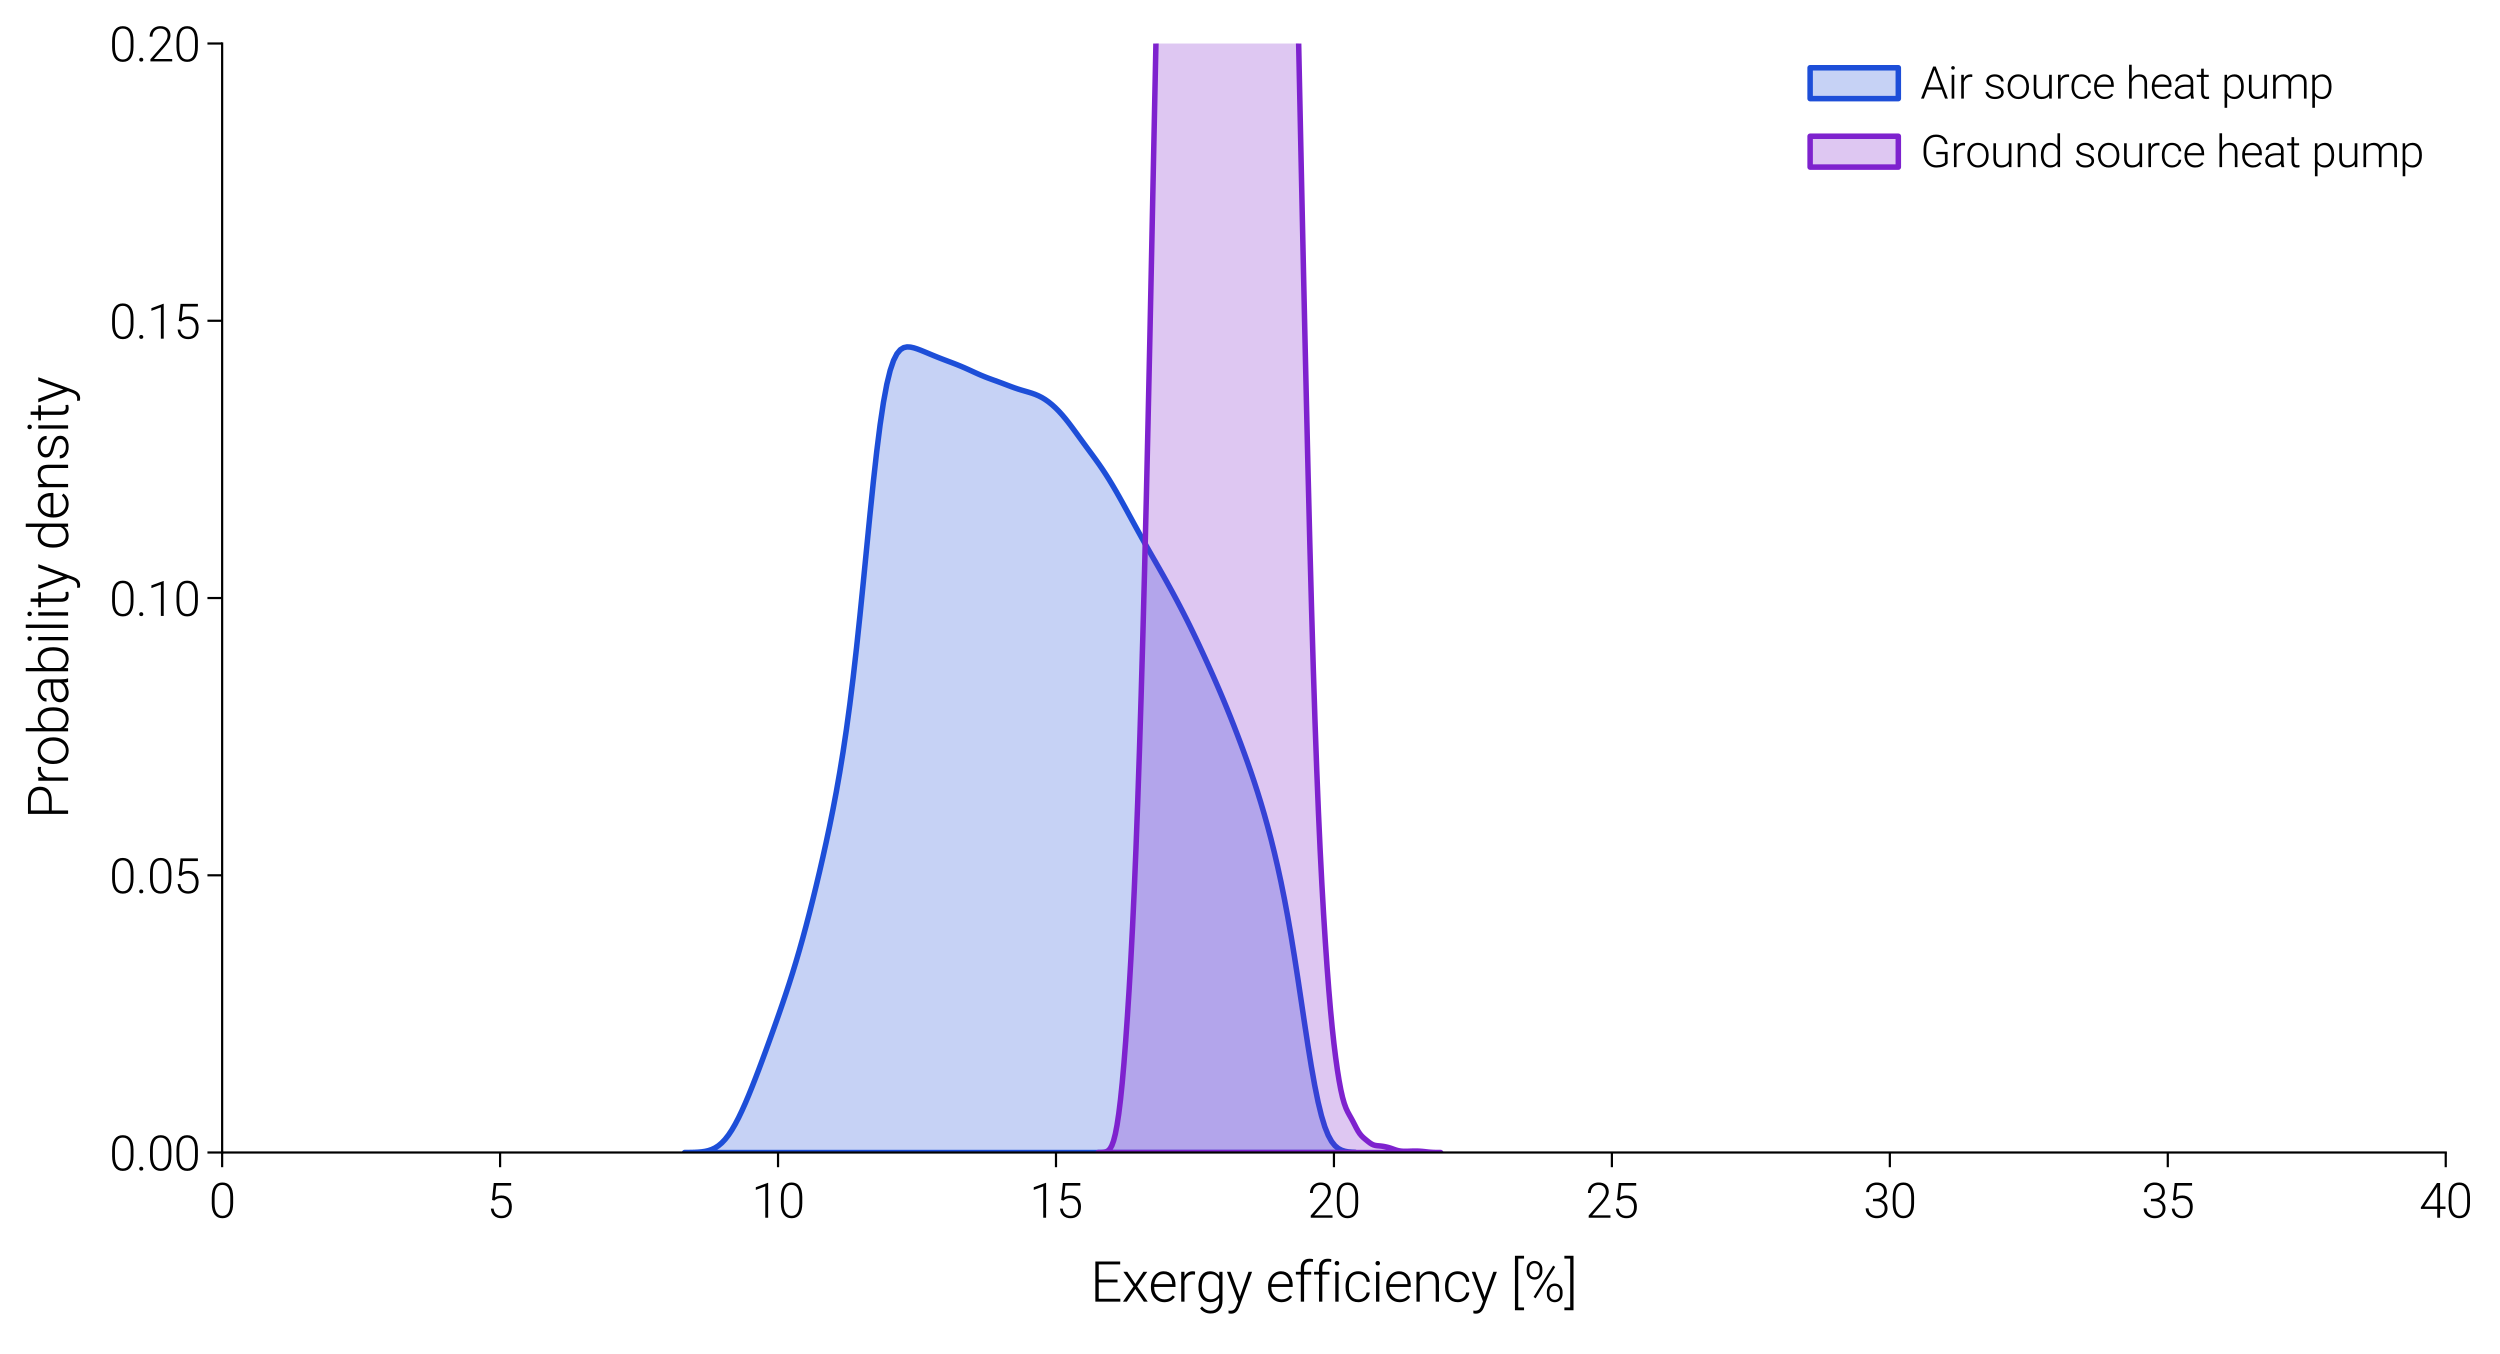 <?xml version="1.0" encoding="utf-8" standalone="no"?>
<!DOCTYPE svg PUBLIC "-//W3C//DTD SVG 1.1//EN"
  "http://www.w3.org/Graphics/SVG/1.1/DTD/svg11.dtd">
<svg xmlns:xlink="http://www.w3.org/1999/xlink" width="340.157pt" height="184.252pt" viewBox="0 0 340.157 184.252" xmlns="http://www.w3.org/2000/svg" version="1.1">
 <defs>
  <style type="text/css">*{stroke-linejoin: round; stroke-linecap: butt}</style>
 </defs>
 <g id="figure_1">
  <g id="patch_1">
   <path d="M 0 184.252 
L 340.157 184.252 
L 340.157 0 
L 0 0 
L 0 184.252 
z
" style="fill: none"/>
  </g>
  <g id="axes_1">
   <g id="patch_2">
    <path d="M 30.225 156.816 
L 332.774 156.816 
L 332.774 5.919 
L 30.225 5.919 
L 30.225 156.816 
z
" style="fill: none"/>
   </g>
   <g id="FillBetweenPolyCollection_1">
    <defs>
     <path id="m7526aa2305" d="M 93.16 -27.439 
L 93.16 -27.436 
L 93.619 -27.436 
L 94.077 -27.436 
L 94.535 -27.436 
L 94.994 -27.436 
L 95.452 -27.436 
L 95.911 -27.436 
L 96.369 -27.436 
L 96.827 -27.436 
L 97.286 -27.436 
L 97.744 -27.436 
L 98.203 -27.436 
L 98.661 -27.436 
L 99.119 -27.436 
L 99.578 -27.436 
L 100.036 -27.436 
L 100.495 -27.436 
L 100.953 -27.436 
L 101.412 -27.436 
L 101.87 -27.436 
L 102.328 -27.436 
L 102.787 -27.436 
L 103.245 -27.436 
L 103.704 -27.436 
L 104.162 -27.436 
L 104.62 -27.436 
L 105.079 -27.436 
L 105.537 -27.436 
L 105.996 -27.436 
L 106.454 -27.436 
L 106.912 -27.436 
L 107.371 -27.436 
L 107.829 -27.436 
L 108.288 -27.436 
L 108.746 -27.436 
L 109.205 -27.436 
L 109.663 -27.436 
L 110.121 -27.436 
L 110.58 -27.436 
L 111.038 -27.436 
L 111.497 -27.436 
L 111.955 -27.436 
L 112.413 -27.436 
L 112.872 -27.436 
L 113.33 -27.436 
L 113.789 -27.436 
L 114.247 -27.436 
L 114.705 -27.436 
L 115.164 -27.436 
L 115.622 -27.436 
L 116.081 -27.436 
L 116.539 -27.436 
L 116.997 -27.436 
L 117.456 -27.436 
L 117.914 -27.436 
L 118.373 -27.436 
L 118.831 -27.436 
L 119.29 -27.436 
L 119.748 -27.436 
L 120.206 -27.436 
L 120.665 -27.436 
L 121.123 -27.436 
L 121.582 -27.436 
L 122.04 -27.436 
L 122.498 -27.436 
L 122.957 -27.436 
L 123.415 -27.436 
L 123.874 -27.436 
L 124.332 -27.436 
L 124.79 -27.436 
L 125.249 -27.436 
L 125.707 -27.436 
L 126.166 -27.436 
L 126.624 -27.436 
L 127.083 -27.436 
L 127.541 -27.436 
L 127.999 -27.436 
L 128.458 -27.436 
L 128.916 -27.436 
L 129.375 -27.436 
L 129.833 -27.436 
L 130.291 -27.436 
L 130.75 -27.436 
L 131.208 -27.436 
L 131.667 -27.436 
L 132.125 -27.436 
L 132.583 -27.436 
L 133.042 -27.436 
L 133.5 -27.436 
L 133.959 -27.436 
L 134.417 -27.436 
L 134.875 -27.436 
L 135.334 -27.436 
L 135.792 -27.436 
L 136.251 -27.436 
L 136.709 -27.436 
L 137.168 -27.436 
L 137.626 -27.436 
L 138.084 -27.436 
L 138.543 -27.436 
L 139.001 -27.436 
L 139.46 -27.436 
L 139.918 -27.436 
L 140.376 -27.436 
L 140.835 -27.436 
L 141.293 -27.436 
L 141.752 -27.436 
L 142.21 -27.436 
L 142.668 -27.436 
L 143.127 -27.436 
L 143.585 -27.436 
L 144.044 -27.436 
L 144.502 -27.436 
L 144.961 -27.436 
L 145.419 -27.436 
L 145.877 -27.436 
L 146.336 -27.436 
L 146.794 -27.436 
L 147.253 -27.436 
L 147.711 -27.436 
L 148.169 -27.436 
L 148.628 -27.436 
L 149.086 -27.436 
L 149.545 -27.436 
L 150.003 -27.436 
L 150.461 -27.436 
L 150.92 -27.436 
L 151.378 -27.436 
L 151.837 -27.436 
L 152.295 -27.436 
L 152.754 -27.436 
L 153.212 -27.436 
L 153.67 -27.436 
L 154.129 -27.436 
L 154.587 -27.436 
L 155.046 -27.436 
L 155.504 -27.436 
L 155.962 -27.436 
L 156.421 -27.436 
L 156.879 -27.436 
L 157.338 -27.436 
L 157.796 -27.436 
L 158.254 -27.436 
L 158.713 -27.436 
L 159.171 -27.436 
L 159.63 -27.436 
L 160.088 -27.436 
L 160.546 -27.436 
L 161.005 -27.436 
L 161.463 -27.436 
L 161.922 -27.436 
L 162.38 -27.436 
L 162.839 -27.436 
L 163.297 -27.436 
L 163.755 -27.436 
L 164.214 -27.436 
L 164.672 -27.436 
L 165.131 -27.436 
L 165.589 -27.436 
L 166.047 -27.436 
L 166.506 -27.436 
L 166.964 -27.436 
L 167.423 -27.436 
L 167.881 -27.436 
L 168.339 -27.436 
L 168.798 -27.436 
L 169.256 -27.436 
L 169.715 -27.436 
L 170.173 -27.436 
L 170.632 -27.436 
L 171.09 -27.436 
L 171.548 -27.436 
L 172.007 -27.436 
L 172.465 -27.436 
L 172.924 -27.436 
L 173.382 -27.436 
L 173.84 -27.436 
L 174.299 -27.436 
L 174.757 -27.436 
L 175.216 -27.436 
L 175.674 -27.436 
L 176.132 -27.436 
L 176.591 -27.436 
L 177.049 -27.436 
L 177.508 -27.436 
L 177.966 -27.436 
L 178.424 -27.436 
L 178.883 -27.436 
L 179.341 -27.436 
L 179.8 -27.436 
L 180.258 -27.436 
L 180.717 -27.436 
L 181.175 -27.436 
L 181.633 -27.436 
L 182.092 -27.436 
L 182.55 -27.436 
L 183.009 -27.436 
L 183.467 -27.436 
L 183.925 -27.436 
L 184.384 -27.436 
L 184.384 -27.456 
L 184.384 -27.456 
L 183.925 -27.478 
L 183.467 -27.522 
L 183.009 -27.604 
L 182.55 -27.748 
L 182.092 -27.989 
L 181.633 -28.372 
L 181.175 -28.952 
L 180.717 -29.788 
L 180.258 -30.937 
L 179.8 -32.441 
L 179.341 -34.321 
L 178.883 -36.568 
L 178.424 -39.142 
L 177.966 -41.973 
L 177.508 -44.972 
L 177.049 -48.043 
L 176.591 -51.094 
L 176.132 -54.052 
L 175.674 -56.864 
L 175.216 -59.5 
L 174.757 -61.951 
L 174.299 -64.224 
L 173.84 -66.334 
L 173.382 -68.299 
L 172.924 -70.138 
L 172.465 -71.868 
L 172.007 -73.501 
L 171.548 -75.051 
L 171.09 -76.527 
L 170.632 -77.939 
L 170.173 -79.296 
L 169.715 -80.607 
L 169.256 -81.88 
L 168.798 -83.121 
L 168.339 -84.333 
L 167.881 -85.52 
L 167.423 -86.681 
L 166.964 -87.816 
L 166.506 -88.927 
L 166.047 -90.013 
L 165.589 -91.078 
L 165.131 -92.123 
L 164.672 -93.153 
L 164.214 -94.168 
L 163.755 -95.171 
L 163.297 -96.161 
L 162.839 -97.137 
L 162.38 -98.097 
L 161.922 -99.039 
L 161.463 -99.962 
L 161.005 -100.866 
L 160.546 -101.753 
L 160.088 -102.625 
L 159.63 -103.482 
L 159.171 -104.325 
L 158.713 -105.156 
L 158.254 -105.975 
L 157.796 -106.783 
L 157.338 -107.584 
L 156.879 -108.382 
L 156.421 -109.18 
L 155.962 -109.985 
L 155.504 -110.799 
L 155.046 -111.623 
L 154.587 -112.456 
L 154.129 -113.295 
L 153.67 -114.137 
L 153.212 -114.977 
L 152.754 -115.81 
L 152.295 -116.632 
L 151.837 -117.438 
L 151.378 -118.221 
L 150.92 -118.978 
L 150.461 -119.705 
L 150.003 -120.401 
L 149.545 -121.069 
L 149.086 -121.714 
L 148.628 -122.343 
L 148.169 -122.964 
L 147.711 -123.586 
L 147.253 -124.211 
L 146.794 -124.841 
L 146.336 -125.472 
L 145.877 -126.096 
L 145.419 -126.703 
L 144.961 -127.282 
L 144.502 -127.825 
L 144.044 -128.327 
L 143.585 -128.785 
L 143.127 -129.199 
L 142.668 -129.568 
L 142.21 -129.891 
L 141.752 -130.168 
L 141.293 -130.402 
L 140.835 -130.596 
L 140.376 -130.759 
L 139.918 -130.901 
L 139.46 -131.034 
L 139.001 -131.168 
L 138.543 -131.31 
L 138.084 -131.464 
L 137.626 -131.629 
L 137.168 -131.802 
L 136.709 -131.977 
L 136.251 -132.15 
L 135.792 -132.32 
L 135.334 -132.485 
L 134.875 -132.651 
L 134.417 -132.821 
L 133.959 -132.999 
L 133.5 -133.188 
L 133.042 -133.388 
L 132.583 -133.595 
L 132.125 -133.806 
L 131.667 -134.015 
L 131.208 -134.219 
L 130.75 -134.415 
L 130.291 -134.603 
L 129.833 -134.783 
L 129.375 -134.958 
L 128.916 -135.13 
L 128.458 -135.304 
L 127.999 -135.481 
L 127.541 -135.662 
L 127.083 -135.848 
L 126.624 -136.038 
L 126.166 -136.23 
L 125.707 -136.421 
L 125.249 -136.607 
L 124.79 -136.779 
L 124.332 -136.925 
L 123.874 -137.026 
L 123.415 -137.05 
L 122.957 -136.951 
L 122.498 -136.666 
L 122.04 -136.118 
L 121.582 -135.214 
L 121.123 -133.863 
L 120.665 -131.983 
L 120.206 -129.517 
L 119.748 -126.453 
L 119.29 -122.824 
L 118.831 -118.719 
L 118.373 -114.268 
L 117.914 -109.627 
L 117.456 -104.958 
L 116.997 -100.405 
L 116.539 -96.08 
L 116.081 -92.056 
L 115.622 -88.36 
L 115.164 -84.991 
L 114.705 -81.919 
L 114.247 -79.107 
L 113.789 -76.512 
L 113.33 -74.094 
L 112.872 -71.819 
L 112.413 -69.658 
L 111.955 -67.588 
L 111.497 -65.593 
L 111.038 -63.662 
L 110.58 -61.789 
L 110.121 -59.973 
L 109.663 -58.217 
L 109.205 -56.524 
L 108.746 -54.899 
L 108.288 -53.339 
L 107.829 -51.842 
L 107.371 -50.401 
L 106.912 -49.007 
L 106.454 -47.651 
L 105.996 -46.324 
L 105.537 -45.019 
L 105.079 -43.733 
L 104.62 -42.461 
L 104.162 -41.204 
L 103.704 -39.962 
L 103.245 -38.739 
L 102.787 -37.54 
L 102.328 -36.37 
L 101.87 -35.239 
L 101.412 -34.155 
L 100.953 -33.129 
L 100.495 -32.172 
L 100.036 -31.294 
L 99.578 -30.506 
L 99.119 -29.816 
L 98.661 -29.228 
L 98.203 -28.743 
L 97.744 -28.357 
L 97.286 -28.062 
L 96.827 -27.846 
L 96.369 -27.693 
L 95.911 -27.591 
L 95.452 -27.526 
L 94.994 -27.485 
L 94.535 -27.462 
L 94.077 -27.449 
L 93.619 -27.443 
L 93.16 -27.439 
z
" style="stroke: #1d4ed8; stroke-width: 0.75"/>
    </defs>
    <g clip-path="url(#pbf830fd130)">
     <use xlink:href="#m7526aa2305" x="0" y="184.252" style="fill: #1d4ed8; fill-opacity: 0.25; stroke: #1d4ed8; stroke-width: 0.75"/>
    </g>
   </g>
   <g id="FillBetweenPolyCollection_2">
    <path d="M 149.413 156.815 
L 149.413 156.816 
L 149.648 156.816 
L 149.882 156.816 
L 150.116 156.816 
L 150.35 156.816 
L 150.584 156.816 
L 150.818 156.816 
L 151.053 156.816 
L 151.287 156.816 
L 151.521 156.816 
L 151.755 156.816 
L 151.989 156.816 
L 152.224 156.816 
L 152.458 156.816 
L 152.692 156.816 
L 152.926 156.816 
L 153.16 156.816 
L 153.394 156.816 
L 153.629 156.816 
L 153.863 156.816 
L 154.097 156.816 
L 154.331 156.816 
L 154.565 156.816 
L 154.799 156.816 
L 155.034 156.816 
L 155.268 156.816 
L 155.502 156.816 
L 155.736 156.816 
L 155.97 156.816 
L 156.204 156.816 
L 156.439 156.816 
L 156.673 156.816 
L 156.907 156.816 
L 157.141 156.816 
L 157.375 156.816 
L 157.61 156.816 
L 157.844 156.816 
L 158.078 156.816 
L 158.312 156.816 
L 158.546 156.816 
L 158.78 156.816 
L 159.015 156.816 
L 159.249 156.816 
L 159.483 156.816 
L 159.717 156.816 
L 159.951 156.816 
L 160.185 156.816 
L 160.42 156.816 
L 160.654 156.816 
L 160.888 156.816 
L 161.122 156.816 
L 161.356 156.816 
L 161.591 156.816 
L 161.825 156.816 
L 162.059 156.816 
L 162.293 156.816 
L 162.527 156.816 
L 162.761 156.816 
L 162.996 156.816 
L 163.23 156.816 
L 163.464 156.816 
L 163.698 156.816 
L 163.932 156.816 
L 164.166 156.816 
L 164.401 156.816 
L 164.635 156.816 
L 164.869 156.816 
L 165.103 156.816 
L 165.337 156.816 
L 165.572 156.816 
L 165.806 156.816 
L 166.04 156.816 
L 166.274 156.816 
L 166.508 156.816 
L 166.742 156.816 
L 166.977 156.816 
L 167.211 156.816 
L 167.445 156.816 
L 167.679 156.816 
L 167.913 156.816 
L 168.147 156.816 
L 168.382 156.816 
L 168.616 156.816 
L 168.85 156.816 
L 169.084 156.816 
L 169.318 156.816 
L 169.553 156.816 
L 169.787 156.816 
L 170.021 156.816 
L 170.255 156.816 
L 170.489 156.816 
L 170.723 156.816 
L 170.958 156.816 
L 171.192 156.816 
L 171.426 156.816 
L 171.66 156.816 
L 171.894 156.816 
L 172.128 156.816 
L 172.363 156.816 
L 172.597 156.816 
L 172.831 156.816 
L 173.065 156.816 
L 173.299 156.816 
L 173.533 156.816 
L 173.768 156.816 
L 174.002 156.816 
L 174.236 156.816 
L 174.47 156.816 
L 174.704 156.816 
L 174.939 156.816 
L 175.173 156.816 
L 175.407 156.816 
L 175.641 156.816 
L 175.875 156.816 
L 176.109 156.816 
L 176.344 156.816 
L 176.578 156.816 
L 176.812 156.816 
L 177.046 156.816 
L 177.28 156.816 
L 177.514 156.816 
L 177.749 156.816 
L 177.983 156.816 
L 178.217 156.816 
L 178.451 156.816 
L 178.685 156.816 
L 178.92 156.816 
L 179.154 156.816 
L 179.388 156.816 
L 179.622 156.816 
L 179.856 156.816 
L 180.09 156.816 
L 180.325 156.816 
L 180.559 156.816 
L 180.793 156.816 
L 181.027 156.816 
L 181.261 156.816 
L 181.495 156.816 
L 181.73 156.816 
L 181.964 156.816 
L 182.198 156.816 
L 182.432 156.816 
L 182.666 156.816 
L 182.901 156.816 
L 183.135 156.816 
L 183.369 156.816 
L 183.603 156.816 
L 183.837 156.816 
L 184.071 156.816 
L 184.306 156.816 
L 184.54 156.816 
L 184.774 156.816 
L 185.008 156.816 
L 185.242 156.816 
L 185.476 156.816 
L 185.711 156.816 
L 185.945 156.816 
L 186.179 156.816 
L 186.413 156.816 
L 186.647 156.816 
L 186.882 156.816 
L 187.116 156.816 
L 187.35 156.816 
L 187.584 156.816 
L 187.818 156.816 
L 188.052 156.816 
L 188.287 156.816 
L 188.521 156.816 
L 188.755 156.816 
L 188.989 156.816 
L 189.223 156.816 
L 189.457 156.816 
L 189.692 156.816 
L 189.926 156.816 
L 190.16 156.816 
L 190.394 156.816 
L 190.628 156.816 
L 190.862 156.816 
L 191.097 156.816 
L 191.331 156.816 
L 191.565 156.816 
L 191.799 156.816 
L 192.033 156.816 
L 192.268 156.816 
L 192.502 156.816 
L 192.736 156.816 
L 192.97 156.816 
L 193.204 156.816 
L 193.438 156.816 
L 193.673 156.816 
L 193.907 156.816 
L 194.141 156.816 
L 194.375 156.816 
L 194.609 156.816 
L 194.843 156.816 
L 195.078 156.816 
L 195.312 156.816 
L 195.546 156.816 
L 195.78 156.816 
L 196.014 156.816 
L 196.014 156.815 
L 196.014 156.815 
L 195.78 156.815 
L 195.546 156.813 
L 195.312 156.809 
L 195.078 156.802 
L 194.843 156.79 
L 194.609 156.774 
L 194.375 156.754 
L 194.141 156.729 
L 193.907 156.703 
L 193.673 156.677 
L 193.438 156.655 
L 193.204 156.637 
L 192.97 156.625 
L 192.736 156.618 
L 192.502 156.617 
L 192.268 156.62 
L 192.033 156.627 
L 191.799 156.637 
L 191.565 156.646 
L 191.331 156.652 
L 191.097 156.652 
L 190.862 156.643 
L 190.628 156.623 
L 190.394 156.589 
L 190.16 156.539 
L 189.926 156.471 
L 189.692 156.392 
L 189.457 156.307 
L 189.223 156.225 
L 188.989 156.152 
L 188.755 156.09 
L 188.521 156.037 
L 188.287 155.992 
L 188.052 155.954 
L 187.818 155.926 
L 187.584 155.905 
L 187.35 155.884 
L 187.116 155.848 
L 186.882 155.78 
L 186.647 155.671 
L 186.413 155.523 
L 186.179 155.348 
L 185.945 155.16 
L 185.711 154.967 
L 185.476 154.764 
L 185.242 154.531 
L 185.008 154.244 
L 184.774 153.888 
L 184.54 153.469 
L 184.306 153.014 
L 184.071 152.559 
L 183.837 152.129 
L 183.603 151.715 
L 183.369 151.281 
L 183.135 150.77 
L 182.901 150.125 
L 182.666 149.299 
L 182.432 148.264 
L 182.198 147.011 
L 181.964 145.544 
L 181.73 143.866 
L 181.495 141.965 
L 181.261 139.81 
L 181.027 137.363 
L 180.793 134.599 
L 180.559 131.514 
L 180.325 128.112 
L 180.09 124.378 
L 179.856 120.257 
L 179.622 115.652 
L 179.388 110.463 
L 179.154 104.616 
L 178.92 98.066 
L 178.685 90.778 
L 178.451 82.724 
L 178.217 73.919 
L 177.983 64.447 
L 177.749 54.453 
L 177.514 44.079 
L 177.28 33.405 
L 177.046 22.469 
L 176.812 11.343 
L 176.578 0.197 
L 176.344 -10.73 
L 176.109 -21.22 
L 175.875 -31.156 
L 175.641 -40.512 
L 175.407 -49.289 
L 175.173 -57.47 
L 174.939 -65.028 
L 174.704 -71.961 
L 174.47 -78.312 
L 174.236 -84.17 
L 174.002 -89.644 
L 173.768 -94.818 
L 173.533 -99.703 
L 173.299 -104.234 
L 173.065 -108.335 
L 172.831 -112.001 
L 172.597 -115.33 
L 172.363 -118.486 
L 172.128 -121.6 
L 171.894 -124.686 
L 171.66 -127.62 
L 171.426 -130.207 
L 171.192 -132.29 
L 170.958 -133.826 
L 170.723 -134.887 
L 170.489 -135.598 
L 170.255 -136.085 
L 170.021 -136.457 
L 169.787 -136.807 
L 169.553 -137.182 
L 169.318 -137.55 
L 169.084 -137.828 
L 168.85 -137.978 
L 168.616 -138.073 
L 168.382 -138.225 
L 168.147 -138.431 
L 167.913 -138.517 
L 167.679 -138.254 
L 167.445 -137.559 
L 167.211 -136.578 
L 166.977 -135.588 
L 166.742 -134.825 
L 166.508 -134.378 
L 166.274 -134.189 
L 166.04 -134.108 
L 165.806 -133.947 
L 165.572 -133.541 
L 165.337 -132.804 
L 165.103 -131.79 
L 164.869 -130.663 
L 164.635 -129.6 
L 164.401 -128.661 
L 164.166 -127.77 
L 163.932 -126.832 
L 163.698 -125.874 
L 163.464 -125.052 
L 163.23 -124.513 
L 162.996 -124.235 
L 162.761 -123.999 
L 162.527 -123.508 
L 162.293 -122.543 
L 162.059 -121.036 
L 161.825 -119.048 
L 161.591 -116.698 
L 161.356 -114.12 
L 161.122 -111.433 
L 160.888 -108.713 
L 160.654 -105.937 
L 160.42 -102.956 
L 160.185 -99.516 
L 159.951 -95.327 
L 159.717 -90.151 
L 159.483 -83.878 
L 159.249 -76.555 
L 159.015 -68.353 
L 158.78 -59.491 
L 158.546 -50.149 
L 158.312 -40.439 
L 158.078 -30.418 
L 157.844 -20.11 
L 157.61 -9.517 
L 157.375 1.373 
L 157.141 12.55 
L 156.907 23.944 
L 156.673 35.398 
L 156.439 46.687 
L 156.204 57.572 
L 155.97 67.871 
L 155.736 77.482 
L 155.502 86.388 
L 155.268 94.615 
L 155.034 102.193 
L 154.799 109.131 
L 154.565 115.42 
L 154.331 121.065 
L 154.097 126.101 
L 153.863 130.604 
L 153.629 134.663 
L 153.394 138.349 
L 153.16 141.696 
L 152.926 144.7 
L 152.692 147.342 
L 152.458 149.613 
L 152.224 151.517 
L 151.989 153.07 
L 151.755 154.291 
L 151.521 155.207 
L 151.287 155.853 
L 151.053 156.278 
L 150.818 156.536 
L 150.584 156.681 
L 150.35 156.756 
L 150.116 156.791 
L 149.882 156.807 
L 149.648 156.813 
L 149.413 156.815 
z
" clip-path="url(#pbf830fd130)" style="fill: #7e22ce; fill-opacity: 0.25; stroke: #7e22ce; stroke-width: 0.75"/>
   </g>
   <g id="patch_3">
    <path d="M 30.225 156.816 
L 30.225 5.919 
" style="fill: none; stroke: #000000; stroke-width: 0.3; stroke-linejoin: miter; stroke-linecap: square"/>
   </g>
   <g id="patch_4">
    <path d="M 30.225 156.816 
L 332.774 156.816 
" style="fill: none; stroke: #000000; stroke-width: 0.3; stroke-linejoin: miter; stroke-linecap: square"/>
   </g>
   <g id="matplotlib.axis_1">
    <g id="xtick_1">
     <g id="line2d_1">
      <defs>
       <path id="m591a7fd904" d="M 0 0 
L 0 2 
" style="stroke: #000000; stroke-width: 0.3"/>
      </defs>
      <g>
       <use xlink:href="#m591a7fd904" x="30.225" y="156.816" style="stroke: #000000; stroke-width: 0.3"/>
      </g>
     </g>
     <g id="text_1">
      <!-- 0 -->
      <g transform="translate(28.424 165.691) scale(0.065 -0.065)">
       <defs>
        <path id="Roboto-Light-30" d="M 3172 1897 
Q 3172 934 2819 435 
Q 2466 -63 1778 -63 
Q 1103 -63 743 426 
Q 384 916 375 1850 
L 375 2666 
Q 375 3625 731 4119 
Q 1088 4613 1772 4613 
Q 2447 4613 2803 4136 
Q 3159 3659 3172 2731 
L 3172 1897 
z
M 2797 2713 
Q 2797 3494 2542 3894 
Q 2288 4294 1772 4294 
Q 1266 4294 1009 3903 
Q 753 3513 747 2750 
L 747 1856 
Q 747 1078 1011 665 
Q 1275 253 1778 253 
Q 2278 253 2536 656 
Q 2794 1059 2797 1838 
L 2797 2713 
z
" transform="scale(0.016)"/>
       </defs>
       <use xlink:href="#Roboto-Light-30"/>
      </g>
     </g>
    </g>
    <g id="xtick_2">
     <g id="line2d_2">
      <g>
       <use xlink:href="#m591a7fd904" x="68.044" y="156.816" style="stroke: #000000; stroke-width: 0.3"/>
      </g>
     </g>
     <g id="text_2">
      <!-- 5 -->
      <g transform="translate(66.243 165.691) scale(0.065 -0.065)">
       <defs>
        <path id="Roboto-Light-35" d="M 681 2331 
L 903 4550 
L 3178 4550 
L 3178 4203 
L 1225 4203 
L 1066 2666 
Q 1431 2916 1922 2916 
Q 2538 2916 2903 2516 
Q 3269 2116 3269 1450 
Q 3269 731 2912 334 
Q 2556 -63 1909 -63 
Q 1316 -63 947 268 
Q 578 600 525 1197 
L 884 1197 
Q 938 731 1200 492 
Q 1463 253 1909 253 
Q 2397 253 2645 562 
Q 2894 872 2894 1444 
Q 2894 1944 2616 2259 
Q 2338 2575 1856 2575 
Q 1591 2575 1394 2508 
Q 1197 2441 978 2247 
L 681 2331 
z
" transform="scale(0.016)"/>
       </defs>
       <use xlink:href="#Roboto-Light-35"/>
      </g>
     </g>
    </g>
    <g id="xtick_3">
     <g id="line2d_3">
      <g>
       <use xlink:href="#m591a7fd904" x="105.862" y="156.816" style="stroke: #000000; stroke-width: 0.3"/>
      </g>
     </g>
     <g id="text_3">
      <!-- 10 -->
      <g transform="translate(102.26 165.691) scale(0.065 -0.065)">
       <defs>
        <path id="Roboto-Light-31" d="M 2169 0 
L 1794 0 
L 1794 4100 
L 556 3641 
L 556 3991 
L 2106 4566 
L 2169 4566 
L 2169 0 
z
" transform="scale(0.016)"/>
       </defs>
       <use xlink:href="#Roboto-Light-31"/>
       <use xlink:href="#Roboto-Light-30" transform="translate(55.42 0)"/>
      </g>
     </g>
    </g>
    <g id="xtick_4">
     <g id="line2d_4">
      <g>
       <use xlink:href="#m591a7fd904" x="143.681" y="156.816" style="stroke: #000000; stroke-width: 0.3"/>
      </g>
     </g>
     <g id="text_4">
      <!-- 15 -->
      <g transform="translate(140.079 165.691) scale(0.065 -0.065)">
       <use xlink:href="#Roboto-Light-31"/>
       <use xlink:href="#Roboto-Light-35" transform="translate(55.42 0)"/>
      </g>
     </g>
    </g>
    <g id="xtick_5">
     <g id="line2d_5">
      <g>
       <use xlink:href="#m591a7fd904" x="181.5" y="156.816" style="stroke: #000000; stroke-width: 0.3"/>
      </g>
     </g>
     <g id="text_5">
      <!-- 20 -->
      <g transform="translate(177.897 165.691) scale(0.065 -0.065)">
       <defs>
        <path id="Roboto-Light-32" d="M 3278 0 
L 428 0 
L 428 288 
L 1988 2056 
Q 2375 2503 2525 2793 
Q 2675 3084 2675 3359 
Q 2675 3791 2422 4042 
Q 2169 4294 1725 4294 
Q 1266 4294 983 4000 
Q 700 3706 700 3238 
L 328 3238 
Q 328 3622 501 3937 
Q 675 4253 995 4433 
Q 1316 4613 1725 4613 
Q 2350 4613 2701 4284 
Q 3053 3956 3053 3391 
Q 3053 3072 2854 2694 
Q 2656 2316 2156 1750 
L 888 316 
L 3278 316 
L 3278 0 
z
" transform="scale(0.016)"/>
       </defs>
       <use xlink:href="#Roboto-Light-32"/>
       <use xlink:href="#Roboto-Light-30" transform="translate(55.42 0)"/>
      </g>
     </g>
    </g>
    <g id="xtick_6">
     <g id="line2d_6">
      <g>
       <use xlink:href="#m591a7fd904" x="219.318" y="156.816" style="stroke: #000000; stroke-width: 0.3"/>
      </g>
     </g>
     <g id="text_6">
      <!-- 25 -->
      <g transform="translate(215.716 165.691) scale(0.065 -0.065)">
       <use xlink:href="#Roboto-Light-32"/>
       <use xlink:href="#Roboto-Light-35" transform="translate(55.42 0)"/>
      </g>
     </g>
    </g>
    <g id="xtick_7">
     <g id="line2d_7">
      <g>
       <use xlink:href="#m591a7fd904" x="257.137" y="156.816" style="stroke: #000000; stroke-width: 0.3"/>
      </g>
     </g>
     <g id="text_7">
      <!-- 30 -->
      <g transform="translate(253.534 165.691) scale(0.065 -0.065)">
       <defs>
        <path id="Roboto-Light-33" d="M 1259 2478 
L 1647 2478 
Q 1969 2478 2209 2592 
Q 2450 2706 2576 2904 
Q 2703 3103 2703 3363 
Q 2703 3800 2456 4047 
Q 2209 4294 1747 4294 
Q 1309 4294 1029 4036 
Q 750 3778 750 3356 
L 375 3356 
Q 375 3709 553 4001 
Q 731 4294 1047 4453 
Q 1363 4613 1747 4613 
Q 2366 4613 2722 4275 
Q 3078 3938 3078 3350 
Q 3078 3022 2870 2745 
Q 2663 2469 2300 2331 
Q 2725 2213 2944 1923 
Q 3163 1634 3163 1234 
Q 3163 650 2781 293 
Q 2400 -63 1763 -63 
Q 1356 -63 1017 100 
Q 678 263 492 555 
Q 306 847 306 1234 
L 681 1234 
Q 681 800 984 526 
Q 1288 253 1763 253 
Q 2247 253 2517 501 
Q 2788 750 2788 1222 
Q 2788 1678 2495 1918 
Q 2203 2159 1634 2159 
L 1259 2159 
L 1259 2478 
z
" transform="scale(0.016)"/>
       </defs>
       <use xlink:href="#Roboto-Light-33"/>
       <use xlink:href="#Roboto-Light-30" transform="translate(55.42 0)"/>
      </g>
     </g>
    </g>
    <g id="xtick_8">
     <g id="line2d_8">
      <g>
       <use xlink:href="#m591a7fd904" x="294.955" y="156.816" style="stroke: #000000; stroke-width: 0.3"/>
      </g>
     </g>
     <g id="text_8">
      <!-- 35 -->
      <g transform="translate(291.353 165.691) scale(0.065 -0.065)">
       <use xlink:href="#Roboto-Light-33"/>
       <use xlink:href="#Roboto-Light-35" transform="translate(55.42 0)"/>
      </g>
     </g>
    </g>
    <g id="xtick_9">
     <g id="line2d_9">
      <g>
       <use xlink:href="#m591a7fd904" x="332.774" y="156.816" style="stroke: #000000; stroke-width: 0.3"/>
      </g>
     </g>
     <g id="text_9">
      <!-- 40 -->
      <g transform="translate(329.172 165.691) scale(0.065 -0.065)">
       <defs>
        <path id="Roboto-Light-34" d="M 2725 1466 
L 3434 1466 
L 3434 1150 
L 2725 1150 
L 2725 0 
L 2350 0 
L 2350 1150 
L 209 1150 
L 209 1363 
L 2316 4550 
L 2725 4550 
L 2725 1466 
z
M 669 1466 
L 2350 1466 
L 2350 4066 
L 2184 3778 
L 669 1466 
z
" transform="scale(0.016)"/>
       </defs>
       <use xlink:href="#Roboto-Light-34"/>
       <use xlink:href="#Roboto-Light-30" transform="translate(55.42 0)"/>
      </g>
     </g>
    </g>
    <g id="text_10">
     <!-- Exergy efficiency [%] -->
     <g transform="translate(148.347 177.105) scale(0.075 -0.075)">
      <defs>
       <path id="Roboto-Light-45" d="M 3088 2181 
L 959 2181 
L 959 325 
L 3406 325 
L 3406 0 
L 575 0 
L 575 4550 
L 3391 4550 
L 3391 4222 
L 959 4222 
L 959 2506 
L 3088 2506 
L 3088 2181 
z
" transform="scale(0.016)"/>
       <path id="Roboto-Light-78" d="M 1550 2009 
L 2463 3381 
L 2906 3381 
L 1759 1722 
L 2956 0 
L 2516 0 
L 1553 1431 
L 591 0 
L 150 0 
L 1344 1722 
L 197 3381 
L 638 3381 
L 1550 2009 
z
" transform="scale(0.016)"/>
       <path id="Roboto-Light-65" d="M 1797 -63 
Q 1366 -63 1017 150 
Q 669 363 475 742 
Q 281 1122 281 1594 
L 281 1728 
Q 281 2216 470 2606 
Q 659 2997 996 3220 
Q 1334 3444 1728 3444 
Q 2344 3444 2705 3023 
Q 3066 2603 3066 1875 
L 3066 1666 
L 653 1666 
L 653 1594 
Q 653 1019 983 636 
Q 1313 253 1813 253 
Q 2113 253 2342 362 
Q 2572 472 2759 713 
L 2994 534 
Q 2581 -63 1797 -63 
z
M 1728 3125 
Q 1306 3125 1017 2815 
Q 728 2506 666 1984 
L 2694 1984 
L 2694 2025 
Q 2678 2513 2415 2819 
Q 2153 3125 1728 3125 
z
" transform="scale(0.016)"/>
       <path id="Roboto-Light-72" d="M 2050 3063 
Q 1931 3084 1797 3084 
Q 1447 3084 1205 2889 
Q 963 2694 859 2322 
L 859 0 
L 488 0 
L 488 3381 
L 853 3381 
L 859 2844 
Q 1156 3444 1813 3444 
Q 1969 3444 2059 3403 
L 2050 3063 
z
" transform="scale(0.016)"/>
       <path id="Roboto-Light-67" d="M 338 1722 
Q 338 2516 689 2980 
Q 1041 3444 1644 3444 
Q 2334 3444 2694 2894 
L 2713 3381 
L 3063 3381 
L 3063 69 
Q 3063 -584 2697 -965 
Q 2331 -1347 1706 -1347 
Q 1353 -1347 1033 -1189 
Q 713 -1031 528 -769 
L 738 -544 
Q 1134 -1031 1681 -1031 
Q 2150 -1031 2412 -754 
Q 2675 -478 2684 13 
L 2684 438 
Q 2325 -63 1638 -63 
Q 1050 -63 694 406 
Q 338 875 338 1672 
L 338 1722 
z
M 716 1656 
Q 716 1009 975 636 
Q 1234 263 1706 263 
Q 2397 263 2684 881 
L 2684 2453 
Q 2553 2778 2306 2948 
Q 2059 3119 1713 3119 
Q 1241 3119 978 2748 
Q 716 2378 716 1656 
z
" transform="scale(0.016)"/>
       <path id="Roboto-Light-79" d="M 1559 538 
L 2547 3381 
L 2950 3381 
L 1506 -575 
L 1431 -750 
Q 1153 -1366 572 -1366 
Q 438 -1366 284 -1322 
L 281 -1013 
L 475 -1031 
Q 750 -1031 920 -895 
Q 1091 -759 1209 -428 
L 1375 28 
L 100 3381 
L 509 3381 
L 1559 538 
z
" transform="scale(0.016)"/>
       <path id="Roboto-Light-20" transform="scale(0.016)"/>
       <path id="Roboto-Light-66" d="M 756 0 
L 756 3075 
L 197 3075 
L 197 3381 
L 756 3381 
L 756 3791 
Q 756 4309 1020 4587 
Q 1284 4866 1756 4866 
Q 1969 4866 2153 4813 
L 2125 4500 
Q 1969 4538 1784 4538 
Q 1475 4538 1303 4345 
Q 1131 4153 1131 3800 
L 1131 3381 
L 1938 3381 
L 1938 3075 
L 1131 3075 
L 1131 0 
L 756 0 
z
" transform="scale(0.016)"/>
       <path id="Roboto-Light-69" d="M 906 0 
L 531 0 
L 531 3381 
L 906 3381 
L 906 0 
z
M 466 4359 
Q 466 4466 534 4539 
Q 603 4613 722 4613 
Q 841 4613 911 4539 
Q 981 4466 981 4359 
Q 981 4253 911 4181 
Q 841 4109 722 4109 
Q 603 4109 534 4181 
Q 466 4253 466 4359 
z
" transform="scale(0.016)"/>
       <path id="Roboto-Light-63" d="M 1738 253 
Q 2128 253 2392 473 
Q 2656 694 2678 1044 
L 3038 1044 
Q 3022 734 2844 479 
Q 2666 225 2370 81 
Q 2075 -63 1738 -63 
Q 1072 -63 683 400 
Q 294 863 294 1644 
L 294 1756 
Q 294 2256 469 2640 
Q 644 3025 970 3234 
Q 1297 3444 1734 3444 
Q 2291 3444 2652 3112 
Q 3013 2781 3038 2241 
L 2678 2241 
Q 2653 2638 2392 2881 
Q 2131 3125 1734 3125 
Q 1228 3125 948 2759 
Q 669 2394 669 1734 
L 669 1625 
Q 669 978 948 615 
Q 1228 253 1738 253 
z
" transform="scale(0.016)"/>
       <path id="Roboto-Light-6e" d="M 844 3381 
L 856 2803 
Q 1047 3116 1331 3280 
Q 1616 3444 1959 3444 
Q 2503 3444 2768 3137 
Q 3034 2831 3038 2219 
L 3038 0 
L 2666 0 
L 2666 2222 
Q 2663 2675 2473 2897 
Q 2284 3119 1869 3119 
Q 1522 3119 1255 2901 
Q 988 2684 859 2316 
L 859 0 
L 488 0 
L 488 3381 
L 844 3381 
z
" transform="scale(0.016)"/>
       <path id="Roboto-Light-5b" d="M 1541 4881 
L 884 4881 
L 884 -656 
L 1541 -656 
L 1541 -975 
L 509 -975 
L 509 5200 
L 1541 5200 
L 1541 4881 
z
" transform="scale(0.016)"/>
       <path id="Roboto-Light-25" d="M 341 3675 
Q 341 4081 592 4348 
Q 844 4616 1231 4616 
Q 1619 4616 1870 4348 
Q 2122 4081 2122 3656 
L 2122 3434 
Q 2122 3034 1873 2767 
Q 1625 2500 1238 2500 
Q 853 2500 597 2762 
Q 341 3025 341 3456 
L 341 3675 
z
M 644 3434 
Q 644 3144 805 2956 
Q 966 2769 1238 2769 
Q 1503 2769 1661 2958 
Q 1819 3147 1819 3447 
L 1819 3675 
Q 1819 3966 1656 4155 
Q 1494 4344 1231 4344 
Q 972 4344 808 4156 
Q 644 3969 644 3656 
L 644 3434 
z
M 2631 1116 
Q 2631 1522 2882 1787 
Q 3134 2053 3518 2053 
Q 3903 2053 4158 1789 
Q 4413 1525 4413 1094 
L 4413 872 
Q 4413 466 4161 200 
Q 3909 -66 3525 -66 
Q 3141 -66 2886 198 
Q 2631 463 2631 888 
L 2631 1116 
z
M 2931 872 
Q 2931 578 3092 390 
Q 3253 203 3525 203 
Q 3794 203 3951 392 
Q 4109 581 4109 888 
L 4109 1116 
Q 4109 1416 3948 1598 
Q 3788 1781 3519 1781 
Q 3256 1781 3093 1597 
Q 2931 1413 2931 1103 
L 2931 872 
z
M 1356 378 
L 1122 528 
L 3344 4084 
L 3578 3934 
L 1356 378 
z
" transform="scale(0.016)"/>
       <path id="Roboto-Light-5d" d="M 0 5200 
L 1034 5200 
L 1034 -975 
L 0 -975 
L 0 -656 
L 659 -656 
L 659 4881 
L 0 4881 
L 0 5200 
z
" transform="scale(0.016)"/>
      </defs>
      <use xlink:href="#Roboto-Light-45"/>
      <use xlink:href="#Roboto-Light-78" transform="translate(56.885 0)"/>
      <use xlink:href="#Roboto-Light-65" transform="translate(105.518 0)"/>
      <use xlink:href="#Roboto-Light-72" transform="translate(157.178 0)"/>
      <use xlink:href="#Roboto-Light-67" transform="translate(190.82 0)"/>
      <use xlink:href="#Roboto-Light-79" transform="translate(246.289 0)"/>
      <use xlink:href="#Roboto-Light-20" transform="translate(293.799 0)"/>
      <use xlink:href="#Roboto-Light-65" transform="translate(318.115 0)"/>
      <use xlink:href="#Roboto-Light-66" transform="translate(369.775 0)"/>
      <use xlink:href="#Roboto-Light-66" transform="translate(402.881 0)"/>
      <use xlink:href="#Roboto-Light-69" transform="translate(435.986 0)"/>
      <use xlink:href="#Roboto-Light-63" transform="translate(458.398 0)"/>
      <use xlink:href="#Roboto-Light-69" transform="translate(509.912 0)"/>
      <use xlink:href="#Roboto-Light-65" transform="translate(532.324 0)"/>
      <use xlink:href="#Roboto-Light-6e" transform="translate(583.984 0)"/>
      <use xlink:href="#Roboto-Light-63" transform="translate(638.916 0)"/>
      <use xlink:href="#Roboto-Light-79" transform="translate(690.43 0)"/>
      <use xlink:href="#Roboto-Light-20" transform="translate(737.939 0)"/>
      <use xlink:href="#Roboto-Light-5b" transform="translate(762.256 0)"/>
      <use xlink:href="#Roboto-Light-25" transform="translate(786.23 0)"/>
      <use xlink:href="#Roboto-Light-5d" transform="translate(860.107 0)"/>
     </g>
    </g>
   </g>
   <g id="matplotlib.axis_2">
    <g id="ytick_1">
     <g id="line2d_10">
      <defs>
       <path id="md9fb4d37a9" d="M 0 0 
L -2 0 
" style="stroke: #000000; stroke-width: 0.3"/>
      </defs>
      <g>
       <use xlink:href="#md9fb4d37a9" x="30.225" y="156.816" style="stroke: #000000; stroke-width: 0.3"/>
      </g>
     </g>
     <g id="text_11">
      <!-- 0.00 -->
      <g transform="translate(14.866 159.253) scale(0.065 -0.065)">
       <defs>
        <path id="Roboto-Light-2e" d="M 453 225 
Q 453 334 523 411 
Q 594 488 719 488 
Q 844 488 916 411 
Q 988 334 988 225 
Q 988 116 916 45 
Q 844 -25 719 -25 
Q 594 -25 523 45 
Q 453 116 453 225 
z
" transform="scale(0.016)"/>
       </defs>
       <use xlink:href="#Roboto-Light-30"/>
       <use xlink:href="#Roboto-Light-2e" transform="translate(55.42 0)"/>
       <use xlink:href="#Roboto-Light-30" transform="translate(79.297 0)"/>
       <use xlink:href="#Roboto-Light-30" transform="translate(134.717 0)"/>
      </g>
     </g>
    </g>
    <g id="ytick_2">
     <g id="line2d_11">
      <g>
       <use xlink:href="#md9fb4d37a9" x="30.225" y="119.092" style="stroke: #000000; stroke-width: 0.3"/>
      </g>
     </g>
     <g id="text_12">
      <!-- 0.05 -->
      <g transform="translate(14.866 121.529) scale(0.065 -0.065)">
       <use xlink:href="#Roboto-Light-30"/>
       <use xlink:href="#Roboto-Light-2e" transform="translate(55.42 0)"/>
       <use xlink:href="#Roboto-Light-30" transform="translate(79.297 0)"/>
       <use xlink:href="#Roboto-Light-35" transform="translate(134.717 0)"/>
      </g>
     </g>
    </g>
    <g id="ytick_3">
     <g id="line2d_12">
      <g>
       <use xlink:href="#md9fb4d37a9" x="30.225" y="81.367" style="stroke: #000000; stroke-width: 0.3"/>
      </g>
     </g>
     <g id="text_13">
      <!-- 0.10 -->
      <g transform="translate(14.866 83.805) scale(0.065 -0.065)">
       <use xlink:href="#Roboto-Light-30"/>
       <use xlink:href="#Roboto-Light-2e" transform="translate(55.42 0)"/>
       <use xlink:href="#Roboto-Light-31" transform="translate(79.297 0)"/>
       <use xlink:href="#Roboto-Light-30" transform="translate(134.717 0)"/>
      </g>
     </g>
    </g>
    <g id="ytick_4">
     <g id="line2d_13">
      <g>
       <use xlink:href="#md9fb4d37a9" x="30.225" y="43.643" style="stroke: #000000; stroke-width: 0.3"/>
      </g>
     </g>
     <g id="text_14">
      <!-- 0.15 -->
      <g transform="translate(14.866 46.081) scale(0.065 -0.065)">
       <use xlink:href="#Roboto-Light-30"/>
       <use xlink:href="#Roboto-Light-2e" transform="translate(55.42 0)"/>
       <use xlink:href="#Roboto-Light-31" transform="translate(79.297 0)"/>
       <use xlink:href="#Roboto-Light-35" transform="translate(134.717 0)"/>
      </g>
     </g>
    </g>
    <g id="ytick_5">
     <g id="line2d_14">
      <g>
       <use xlink:href="#md9fb4d37a9" x="30.225" y="5.919" style="stroke: #000000; stroke-width: 0.3"/>
      </g>
     </g>
     <g id="text_15">
      <!-- 0.20 -->
      <g transform="translate(14.866 8.357) scale(0.065 -0.065)">
       <use xlink:href="#Roboto-Light-30"/>
       <use xlink:href="#Roboto-Light-2e" transform="translate(55.42 0)"/>
       <use xlink:href="#Roboto-Light-32" transform="translate(79.297 0)"/>
       <use xlink:href="#Roboto-Light-30" transform="translate(134.717 0)"/>
      </g>
     </g>
    </g>
    <g id="text_16">
     <!-- Probability density -->
     <g transform="translate(9.265 111.429) rotate(-90) scale(0.075 -0.075)">
      <defs>
       <path id="Roboto-Light-50" d="M 959 1853 
L 959 0 
L 575 0 
L 575 4550 
L 2125 4550 
Q 2834 4550 3245 4187 
Q 3656 3825 3656 3191 
Q 3656 2550 3261 2201 
Q 2866 1853 2116 1853 
L 959 1853 
z
M 959 2178 
L 2125 2178 
Q 2684 2178 2978 2443 
Q 3272 2709 3272 3184 
Q 3272 3656 2980 3936 
Q 2688 4216 2150 4222 
L 959 4222 
L 959 2178 
z
" transform="scale(0.016)"/>
       <path id="Roboto-Light-6f" d="M 281 1741 
Q 281 2228 470 2618 
Q 659 3009 1004 3226 
Q 1350 3444 1788 3444 
Q 2463 3444 2881 2970 
Q 3300 2497 3300 1716 
L 3300 1638 
Q 3300 1147 3111 755 
Q 2922 363 2578 150 
Q 2234 -63 1794 -63 
Q 1122 -63 701 410 
Q 281 884 281 1666 
L 281 1741 
z
M 656 1638 
Q 656 1031 970 642 
Q 1284 253 1794 253 
Q 2300 253 2614 642 
Q 2928 1031 2928 1669 
L 2928 1741 
Q 2928 2128 2784 2450 
Q 2641 2772 2381 2948 
Q 2122 3125 1788 3125 
Q 1288 3125 972 2733 
Q 656 2341 656 1706 
L 656 1638 
z
" transform="scale(0.016)"/>
       <path id="Roboto-Light-62" d="M 3209 1656 
Q 3209 866 2859 401 
Q 2509 -63 1919 -63 
Q 1213 -63 850 463 
L 834 0 
L 484 0 
L 484 4800 
L 856 4800 
L 856 2891 
Q 1213 3444 1913 3444 
Q 2513 3444 2861 2986 
Q 3209 2528 3209 1713 
L 3209 1656 
z
M 2834 1722 
Q 2834 2391 2575 2755 
Q 2316 3119 1844 3119 
Q 1484 3119 1234 2942 
Q 984 2766 856 2425 
L 856 900 
Q 1138 263 1850 263 
Q 2313 263 2573 628 
Q 2834 994 2834 1722 
z
" transform="scale(0.016)"/>
       <path id="Roboto-Light-61" d="M 2622 0 
Q 2566 159 2550 472 
Q 2353 216 2048 76 
Q 1744 -63 1403 -63 
Q 916 -63 614 209 
Q 313 481 313 897 
Q 313 1391 723 1678 
Q 1134 1966 1869 1966 
L 2547 1966 
L 2547 2350 
Q 2547 2713 2323 2920 
Q 2100 3128 1672 3128 
Q 1281 3128 1025 2928 
Q 769 2728 769 2447 
L 394 2450 
Q 394 2853 769 3148 
Q 1144 3444 1691 3444 
Q 2256 3444 2582 3161 
Q 2909 2878 2919 2372 
L 2919 772 
Q 2919 281 3022 38 
L 3022 0 
L 2622 0 
z
M 1447 269 
Q 1822 269 2117 450 
Q 2413 631 2547 934 
L 2547 1678 
L 1878 1678 
Q 1319 1672 1003 1473 
Q 688 1275 688 928 
Q 688 644 898 456 
Q 1109 269 1447 269 
z
" transform="scale(0.016)"/>
       <path id="Roboto-Light-6c" d="M 906 0 
L 531 0 
L 531 4800 
L 906 4800 
L 906 0 
z
" transform="scale(0.016)"/>
       <path id="Roboto-Light-74" d="M 1069 4247 
L 1069 3381 
L 1769 3381 
L 1769 3075 
L 1069 3075 
L 1069 822 
Q 1069 541 1170 403 
Q 1272 266 1509 266 
Q 1603 266 1813 297 
L 1828 -9 
Q 1681 -63 1428 -63 
Q 1044 -63 869 160 
Q 694 384 694 819 
L 694 3075 
L 72 3075 
L 72 3381 
L 694 3381 
L 694 4247 
L 1069 4247 
z
" transform="scale(0.016)"/>
       <path id="Roboto-Light-64" d="M 338 1722 
Q 338 2509 689 2976 
Q 1041 3444 1644 3444 
Q 2328 3444 2688 2903 
L 2688 4800 
L 3059 4800 
L 3059 0 
L 2709 0 
L 2694 450 
Q 2334 -63 1638 -63 
Q 1053 -63 695 407 
Q 338 878 338 1678 
L 338 1722 
z
M 716 1656 
Q 716 1009 975 636 
Q 1234 263 1706 263 
Q 2397 263 2688 872 
L 2688 2459 
Q 2397 3119 1713 3119 
Q 1241 3119 978 2748 
Q 716 2378 716 1656 
z
" transform="scale(0.016)"/>
       <path id="Roboto-Light-73" d="M 2513 859 
Q 2513 1138 2289 1306 
Q 2066 1475 1616 1570 
Q 1166 1666 917 1789 
Q 669 1913 548 2091 
Q 428 2269 428 2522 
Q 428 2922 762 3183 
Q 1097 3444 1619 3444 
Q 2184 3444 2526 3164 
Q 2869 2884 2869 2434 
L 2494 2434 
Q 2494 2731 2245 2928 
Q 1997 3125 1619 3125 
Q 1250 3125 1026 2961 
Q 803 2797 803 2534 
Q 803 2281 989 2142 
Q 1175 2003 1667 1887 
Q 2159 1772 2404 1640 
Q 2650 1509 2769 1325 
Q 2888 1141 2888 878 
Q 2888 450 2542 193 
Q 2197 -63 1641 -63 
Q 1050 -63 683 223 
Q 316 509 316 947 
L 691 947 
Q 713 619 967 436 
Q 1222 253 1641 253 
Q 2031 253 2272 425 
Q 2513 597 2513 859 
z
" transform="scale(0.016)"/>
      </defs>
      <use xlink:href="#Roboto-Light-50"/>
      <use xlink:href="#Roboto-Light-72" transform="translate(61.572 0)"/>
      <use xlink:href="#Roboto-Light-6f" transform="translate(95.215 0)"/>
      <use xlink:href="#Roboto-Light-62" transform="translate(151.221 0)"/>
      <use xlink:href="#Roboto-Light-61" transform="translate(206.641 0)"/>
      <use xlink:href="#Roboto-Light-62" transform="translate(260.205 0)"/>
      <use xlink:href="#Roboto-Light-69" transform="translate(315.625 0)"/>
      <use xlink:href="#Roboto-Light-6c" transform="translate(338.037 0)"/>
      <use xlink:href="#Roboto-Light-69" transform="translate(360.449 0)"/>
      <use xlink:href="#Roboto-Light-74" transform="translate(382.861 0)"/>
      <use xlink:href="#Roboto-Light-79" transform="translate(414.99 0)"/>
      <use xlink:href="#Roboto-Light-20" transform="translate(462.5 0)"/>
      <use xlink:href="#Roboto-Light-64" transform="translate(486.816 0)"/>
      <use xlink:href="#Roboto-Light-65" transform="translate(542.383 0)"/>
      <use xlink:href="#Roboto-Light-6e" transform="translate(594.043 0)"/>
      <use xlink:href="#Roboto-Light-73" transform="translate(648.975 0)"/>
      <use xlink:href="#Roboto-Light-69" transform="translate(699.609 0)"/>
      <use xlink:href="#Roboto-Light-74" transform="translate(722.021 0)"/>
      <use xlink:href="#Roboto-Light-79" transform="translate(754.15 0)"/>
     </g>
    </g>
   </g>
   <g id="legend_1">
    <g id="patch_5">
     <path d="M 246.29 13.419 
L 258.29 13.419 
L 258.29 9.219 
L 246.29 9.219 
z
" style="fill: #1d4ed8; fill-opacity: 0.25; stroke: #1d4ed8; stroke-width: 0.75; stroke-linejoin: miter"/>
    </g>
    <g id="text_17">
     <!-- Air source heat pump -->
     <g transform="translate(261.29 13.419) scale(0.06 -0.06)">
      <defs>
       <path id="Roboto-Light-41" d="M 3031 1275 
L 966 1275 
L 497 0 
L 94 0 
L 1816 4550 
L 2181 4550 
L 3903 0 
L 3503 0 
L 3031 1275 
z
M 1084 1603 
L 2909 1603 
L 1997 4081 
L 1084 1603 
z
" transform="scale(0.016)"/>
       <path id="Roboto-Light-75" d="M 2663 428 
Q 2325 -63 1584 -63 
Q 1044 -63 762 251 
Q 481 566 475 1181 
L 475 3381 
L 847 3381 
L 847 1228 
Q 847 263 1628 263 
Q 2441 263 2656 934 
L 2656 3381 
L 3031 3381 
L 3031 0 
L 2669 0 
L 2663 428 
z
" transform="scale(0.016)"/>
       <path id="Roboto-Light-68" d="M 859 2809 
Q 1044 3113 1331 3278 
Q 1619 3444 1959 3444 
Q 2503 3444 2768 3137 
Q 3034 2831 3038 2219 
L 3038 0 
L 2666 0 
L 2666 2222 
Q 2663 2675 2473 2897 
Q 2284 3119 1869 3119 
Q 1522 3119 1255 2901 
Q 988 2684 859 2316 
L 859 0 
L 488 0 
L 488 4800 
L 859 4800 
L 859 2809 
z
" transform="scale(0.016)"/>
       <path id="Roboto-Light-70" d="M 3206 1656 
Q 3206 866 2856 401 
Q 2506 -63 1919 -63 
Q 1225 -63 856 425 
L 856 -1300 
L 484 -1300 
L 484 3381 
L 831 3381 
L 850 2903 
Q 1216 3444 1909 3444 
Q 2516 3444 2861 2984 
Q 3206 2525 3206 1709 
L 3206 1656 
z
M 2831 1722 
Q 2831 2369 2565 2744 
Q 2300 3119 1825 3119 
Q 1481 3119 1234 2953 
Q 988 2788 856 2472 
L 856 850 
Q 991 559 1241 406 
Q 1491 253 1831 253 
Q 2303 253 2567 629 
Q 2831 1006 2831 1722 
z
" transform="scale(0.016)"/>
       <path id="Roboto-Light-6d" d="M 828 3381 
L 841 2831 
Q 1028 3138 1309 3291 
Q 1591 3444 1934 3444 
Q 2734 3444 2950 2788 
Q 3131 3103 3434 3273 
Q 3738 3444 4103 3444 
Q 5191 3444 5213 2256 
L 5213 0 
L 4838 0 
L 4838 2228 
Q 4834 2681 4642 2900 
Q 4450 3119 4016 3119 
Q 3613 3113 3334 2858 
Q 3056 2603 3025 2238 
L 3025 0 
L 2650 0 
L 2650 2256 
Q 2647 2691 2445 2905 
Q 2244 3119 1825 3119 
Q 1472 3119 1219 2917 
Q 966 2716 844 2319 
L 844 0 
L 469 0 
L 469 3381 
L 828 3381 
z
" transform="scale(0.016)"/>
      </defs>
      <use xlink:href="#Roboto-Light-41"/>
      <use xlink:href="#Roboto-Light-69" transform="translate(62.451 0)"/>
      <use xlink:href="#Roboto-Light-72" transform="translate(84.863 0)"/>
      <use xlink:href="#Roboto-Light-20" transform="translate(118.506 0)"/>
      <use xlink:href="#Roboto-Light-73" transform="translate(142.822 0)"/>
      <use xlink:href="#Roboto-Light-6f" transform="translate(193.457 0)"/>
      <use xlink:href="#Roboto-Light-75" transform="translate(249.463 0)"/>
      <use xlink:href="#Roboto-Light-72" transform="translate(304.395 0)"/>
      <use xlink:href="#Roboto-Light-63" transform="translate(338.037 0)"/>
      <use xlink:href="#Roboto-Light-65" transform="translate(389.551 0)"/>
      <use xlink:href="#Roboto-Light-20" transform="translate(441.211 0)"/>
      <use xlink:href="#Roboto-Light-68" transform="translate(465.527 0)"/>
      <use xlink:href="#Roboto-Light-65" transform="translate(520.41 0)"/>
      <use xlink:href="#Roboto-Light-61" transform="translate(572.07 0)"/>
      <use xlink:href="#Roboto-Light-74" transform="translate(625.635 0)"/>
      <use xlink:href="#Roboto-Light-20" transform="translate(657.764 0)"/>
      <use xlink:href="#Roboto-Light-70" transform="translate(682.08 0)"/>
      <use xlink:href="#Roboto-Light-75" transform="translate(737.5 0)"/>
      <use xlink:href="#Roboto-Light-6d" transform="translate(792.432 0)"/>
      <use xlink:href="#Roboto-Light-70" transform="translate(881.055 0)"/>
     </g>
    </g>
    <g id="patch_6">
     <path d="M 246.29 22.738 
L 258.29 22.738 
L 258.29 18.538 
L 246.29 18.538 
z
" style="fill: #7e22ce; fill-opacity: 0.25; stroke: #7e22ce; stroke-width: 0.75; stroke-linejoin: miter"/>
    </g>
    <g id="text_18">
     <!-- Ground source heat pump -->
     <g transform="translate(261.29 22.738) scale(0.06 -0.06)">
      <defs>
       <path id="Roboto-Light-47" d="M 3859 541 
Q 3659 256 3232 96 
Q 2806 -63 2278 -63 
Q 1744 -63 1328 193 
Q 913 450 684 919 
Q 456 1388 453 1994 
L 453 2569 
Q 453 3516 931 4064 
Q 1409 4613 2216 4613 
Q 2919 4613 3347 4255 
Q 3775 3897 3856 3269 
L 3472 3269 
Q 3388 3769 3064 4026 
Q 2741 4284 2219 4284 
Q 1581 4284 1209 3831 
Q 838 3378 838 2553 
L 838 2016 
Q 838 1497 1014 1098 
Q 1191 700 1520 481 
Q 1850 263 2278 263 
Q 2775 263 3131 419 
Q 3363 522 3475 659 
L 3475 1834 
L 2253 1834 
L 2253 2159 
L 3859 2159 
L 3859 541 
z
" transform="scale(0.016)"/>
      </defs>
      <use xlink:href="#Roboto-Light-47"/>
      <use xlink:href="#Roboto-Light-72" transform="translate(68.359 0)"/>
      <use xlink:href="#Roboto-Light-6f" transform="translate(102.002 0)"/>
      <use xlink:href="#Roboto-Light-75" transform="translate(158.008 0)"/>
      <use xlink:href="#Roboto-Light-6e" transform="translate(212.939 0)"/>
      <use xlink:href="#Roboto-Light-64" transform="translate(267.871 0)"/>
      <use xlink:href="#Roboto-Light-20" transform="translate(323.438 0)"/>
      <use xlink:href="#Roboto-Light-73" transform="translate(347.754 0)"/>
      <use xlink:href="#Roboto-Light-6f" transform="translate(398.389 0)"/>
      <use xlink:href="#Roboto-Light-75" transform="translate(454.395 0)"/>
      <use xlink:href="#Roboto-Light-72" transform="translate(509.326 0)"/>
      <use xlink:href="#Roboto-Light-63" transform="translate(542.969 0)"/>
      <use xlink:href="#Roboto-Light-65" transform="translate(594.482 0)"/>
      <use xlink:href="#Roboto-Light-20" transform="translate(646.143 0)"/>
      <use xlink:href="#Roboto-Light-68" transform="translate(670.459 0)"/>
      <use xlink:href="#Roboto-Light-65" transform="translate(725.342 0)"/>
      <use xlink:href="#Roboto-Light-61" transform="translate(777.002 0)"/>
      <use xlink:href="#Roboto-Light-74" transform="translate(830.566 0)"/>
      <use xlink:href="#Roboto-Light-20" transform="translate(862.695 0)"/>
      <use xlink:href="#Roboto-Light-70" transform="translate(887.012 0)"/>
      <use xlink:href="#Roboto-Light-75" transform="translate(942.432 0)"/>
      <use xlink:href="#Roboto-Light-6d" transform="translate(997.363 0)"/>
      <use xlink:href="#Roboto-Light-70" transform="translate(1085.986 0)"/>
     </g>
    </g>
   </g>
  </g>
 </g>
 <defs>
  <clipPath id="pbf830fd130">
   <rect x="30.225" y="5.919" width="302.549" height="150.897"/>
  </clipPath>
 </defs>
</svg>
